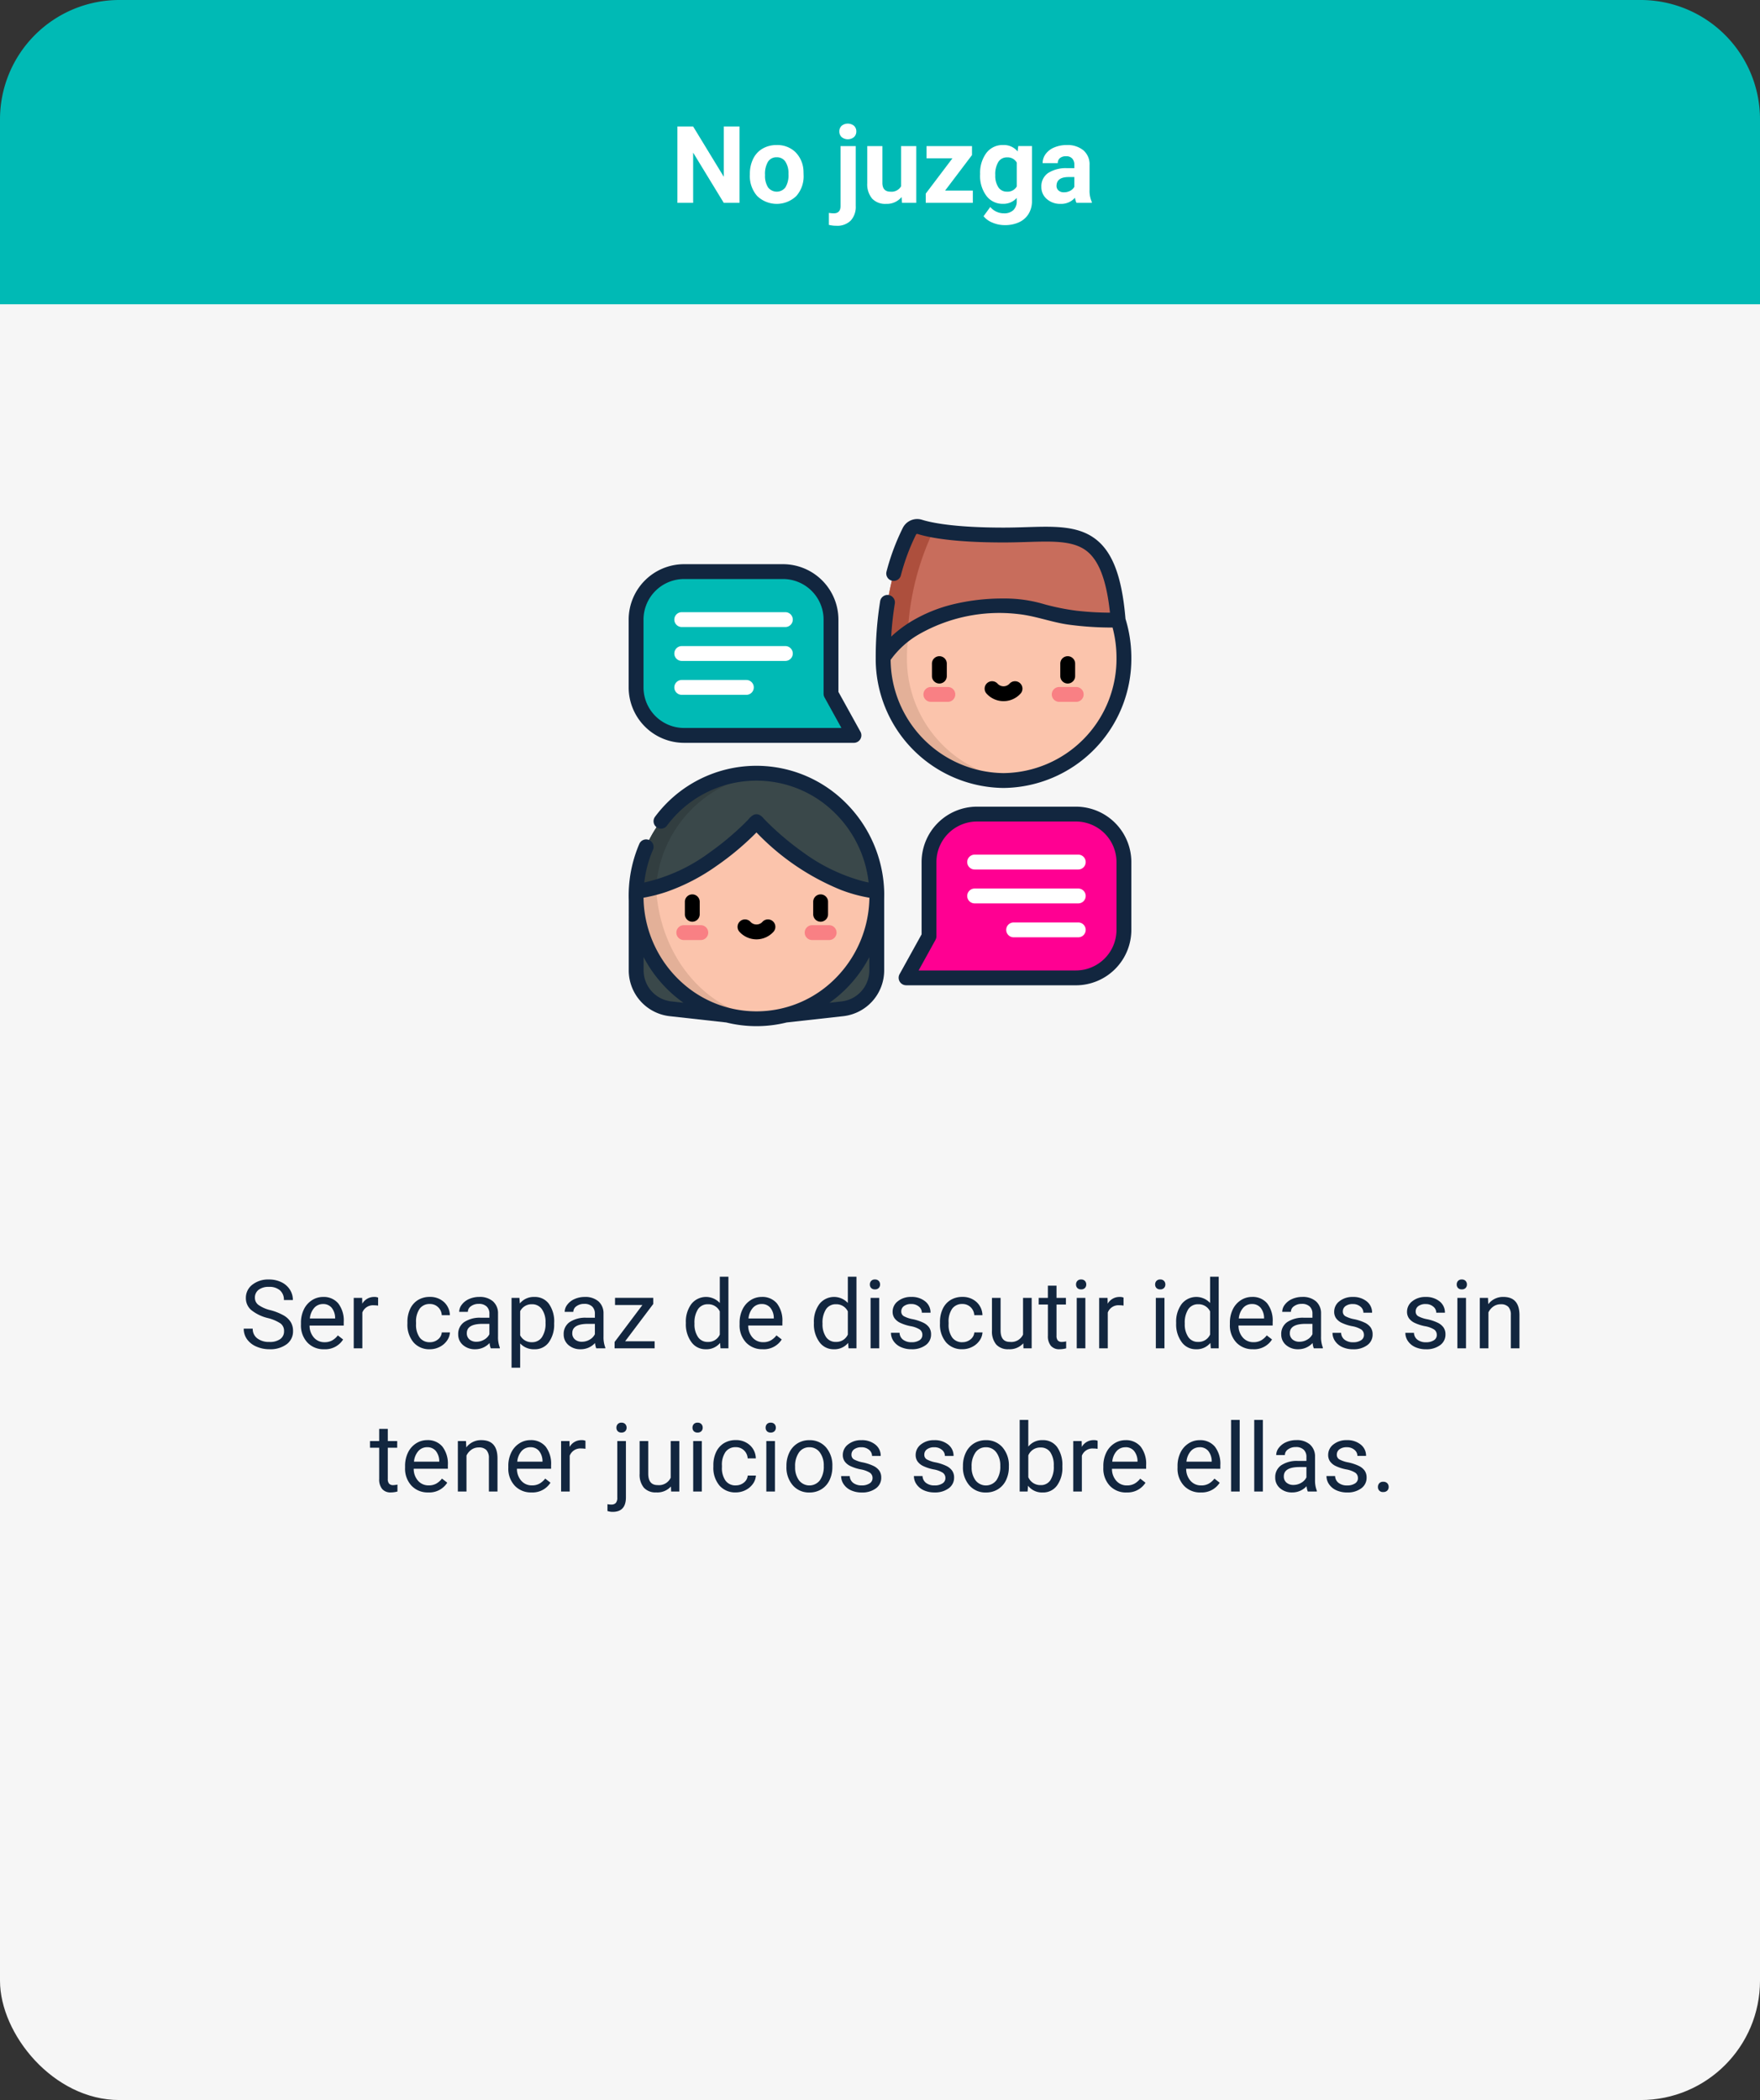 <svg xmlns="http://www.w3.org/2000/svg" xmlns:xlink="http://www.w3.org/1999/xlink" width="295" height="352" viewBox="0 0 295 352">
  <rect x="0" y="0" width="295" height="352" fill="#333333" stroke="none"/>
  <defs>
    <clipPath id="clip-path">
      <rect id="Rectángulo_23157" data-name="Rectángulo 23157" width="85" height="85" transform="translate(915 2768)" fill="#fff" stroke="#707070" stroke-width="1"/>
    </clipPath>
  </defs>
  <g id="Grupo_82177" data-name="Grupo 82177" transform="translate(-653 -2681)">
    <rect id="Rectángulo_23141" data-name="Rectángulo 23141" width="295" height="349" rx="20" transform="translate(653 2684)" fill="#f6f6f6"/>
    <path id="Rectángulo_23146" data-name="Rectángulo 23146" d="M20,0H275a20,20,0,0,1,20,20V51a0,0,0,0,1,0,0H0a0,0,0,0,1,0,0V20A20,20,0,0,1,20,0Z" transform="translate(653 2681)" fill="#00bab5"/>
    <path id="Trazado_183358" data-name="Trazado 183358" d="M81.949,19H79.312l-5.133-8.42V19H71.542V6.2h2.637l5.142,8.438V6.2h2.628Zm1.74-4.843a5.64,5.64,0,0,1,.545-2.522A3.989,3.989,0,0,1,85.8,9.921a4.577,4.577,0,0,1,2.377-.606,4.33,4.33,0,0,1,3.142,1.178,4.727,4.727,0,0,1,1.358,3.2l.018.65a4.97,4.97,0,0,1-1.222,3.511,4.735,4.735,0,0,1-6.561,0,5.058,5.058,0,0,1-1.226-3.586Zm2.54.18a3.555,3.555,0,0,0,.51,2.073,1.831,1.831,0,0,0,2.9.009,3.89,3.89,0,0,0,.519-2.267,3.519,3.519,0,0,0-.519-2.06,1.686,1.686,0,0,0-1.459-.731,1.658,1.658,0,0,0-1.441.726A3.955,3.955,0,0,0,86.229,14.338ZM101.434,9.49V19.519a3.4,3.4,0,0,1-.835,2.448,3.174,3.174,0,0,1-2.408.875,5.165,5.165,0,0,1-1.257-.149V20.679a4.768,4.768,0,0,0,.8.079q1.151,0,1.151-1.222V9.49ZM98.683,7.029a1.251,1.251,0,0,1,.382-.94,1.654,1.654,0,0,1,2.083,0,1.251,1.251,0,0,1,.382.94,1.247,1.247,0,0,1-.391.949,1.629,1.629,0,0,1-2.065,0A1.247,1.247,0,0,1,98.683,7.029Zm10.433,11a3.185,3.185,0,0,1-2.6,1.143,3,3,0,0,1-2.333-.879,3.752,3.752,0,0,1-.822-2.575V9.49h2.54v6.151q0,1.487,1.354,1.487a1.834,1.834,0,0,0,1.775-.9V9.49h2.549V19h-2.391Zm7.295-1.081h4.649V19h-7.893V17.453l4.474-5.915H113.3V9.49h7.62v1.5Zm5.871-2.777a5.573,5.573,0,0,1,1.042-3.524,3.375,3.375,0,0,1,2.808-1.336,2.96,2.96,0,0,1,2.435,1.072l.105-.9h2.3v9.193a4.064,4.064,0,0,1-.567,2.171,3.641,3.641,0,0,1-1.6,1.406,5.608,5.608,0,0,1-2.408.483,5.215,5.215,0,0,1-2.039-.417,3.619,3.619,0,0,1-1.5-1.077l1.125-1.547a2.975,2.975,0,0,0,2.3,1.063,2.178,2.178,0,0,0,1.573-.541,2.027,2.027,0,0,0,.563-1.534v-.51a2.938,2.938,0,0,1-2.312.993,3.366,3.366,0,0,1-2.773-1.34,5.572,5.572,0,0,1-1.059-3.555Zm2.54.189a3.47,3.47,0,0,0,.519,2.029,1.65,1.65,0,0,0,1.424.735,1.764,1.764,0,0,0,1.661-.871V12.251a1.76,1.76,0,0,0-1.644-.871,1.66,1.66,0,0,0-1.437.748A3.911,3.911,0,0,0,124.822,14.364ZM138.436,19a2.821,2.821,0,0,1-.255-.853,3.073,3.073,0,0,1-2.4,1.028,3.376,3.376,0,0,1-2.316-.809,2.6,2.6,0,0,1-.918-2.039,2.687,2.687,0,0,1,1.121-2.32,5.529,5.529,0,0,1,3.239-.817h1.169v-.545a1.567,1.567,0,0,0-.338-1.055,1.331,1.331,0,0,0-1.068-.4,1.513,1.513,0,0,0-1.006.308,1.045,1.045,0,0,0-.365.844h-2.54a2.551,2.551,0,0,1,.51-1.529,3.37,3.37,0,0,1,1.441-1.1,5.253,5.253,0,0,1,2.092-.4,4.15,4.15,0,0,1,2.791.883,3.09,3.09,0,0,1,1.033,2.483V16.8A4.546,4.546,0,0,0,141,18.851V19Zm-2.1-1.767a2.188,2.188,0,0,0,1.037-.25,1.645,1.645,0,0,0,.7-.672V14.676h-.949q-1.907,0-2.03,1.318l-.009.149a1.017,1.017,0,0,0,.334.782A1.3,1.3,0,0,0,136.335,17.233Z" transform="translate(695 2696)" fill="#fff"/>
    <path id="Trazado_183359" data-name="Trazado 183359" d="M19.9,11.93a7.053,7.053,0,0,1-2.809-1.363,2.6,2.6,0,0,1-.879-2,2.751,2.751,0,0,1,1.074-2.223,4.269,4.269,0,0,1,2.793-.879,4.66,4.66,0,0,1,2.09.453,3.436,3.436,0,0,1,1.422,1.25,3.2,3.2,0,0,1,.5,1.742H22.586a2.08,2.08,0,0,0-.656-1.627A2.669,2.669,0,0,0,20.078,6.7a2.732,2.732,0,0,0-1.73.489,1.632,1.632,0,0,0-.621,1.358,1.468,1.468,0,0,0,.59,1.178,5.785,5.785,0,0,0,2.008.88,9.316,9.316,0,0,1,2.219.88A3.367,3.367,0,0,1,23.73,12.6a2.861,2.861,0,0,1,.387,1.508,2.658,2.658,0,0,1-1.078,2.215,4.6,4.6,0,0,1-2.883.832,5.347,5.347,0,0,1-2.187-.449,3.681,3.681,0,0,1-1.566-1.23,3,3,0,0,1-.551-1.773h1.508a1.959,1.959,0,0,0,.762,1.629,3.207,3.207,0,0,0,2.035.6,2.948,2.948,0,0,0,1.82-.484,1.573,1.573,0,0,0,.633-1.32,1.545,1.545,0,0,0-.586-1.293A6.755,6.755,0,0,0,19.9,11.93Zm9.422,5.227a3.693,3.693,0,0,1-2.8-1.129,4.19,4.19,0,0,1-1.078-3.02v-.266a5.073,5.073,0,0,1,.48-2.246A3.748,3.748,0,0,1,27.27,8.949a3.378,3.378,0,0,1,1.871-.559A3.166,3.166,0,0,1,31.7,9.477a4.7,4.7,0,0,1,.914,3.109v.6H26.891a3,3,0,0,0,.73,2.02,2.3,2.3,0,0,0,1.777.77,2.517,2.517,0,0,0,1.3-.312,3.259,3.259,0,0,0,.93-.828l.883.688A3.55,3.55,0,0,1,29.32,17.156Zm-.18-7.578a1.928,1.928,0,0,0-1.469.637A3.1,3.1,0,0,0,26.938,12h4.234v-.109a2.753,2.753,0,0,0-.594-1.707A1.815,1.815,0,0,0,29.141,9.578Zm9.234.266a4.331,4.331,0,0,0-.711-.055A1.9,1.9,0,0,0,35.734,11v6H34.289V8.547H35.7l.023.977a2.251,2.251,0,0,1,2.016-1.133,1.477,1.477,0,0,1,.641.109Zm8.68,6.133a2.082,2.082,0,0,0,1.352-.469,1.649,1.649,0,0,0,.641-1.172h1.367a2.621,2.621,0,0,1-.5,1.383,3.293,3.293,0,0,1-1.23,1.047,3.55,3.55,0,0,1-1.629.391A3.482,3.482,0,0,1,44.309,16a4.59,4.59,0,0,1-1.02-3.152v-.242a5.089,5.089,0,0,1,.453-2.2,3.451,3.451,0,0,1,1.3-1.492,3.7,3.7,0,0,1,2-.531,3.39,3.39,0,0,1,2.363.852,3.043,3.043,0,0,1,1,2.211H49.047a1.992,1.992,0,0,0-.621-1.348,1.932,1.932,0,0,0-1.379-.527,2.023,2.023,0,0,0-1.707.793,3.724,3.724,0,0,0-.605,2.293v.273a3.65,3.65,0,0,0,.6,2.25A2.033,2.033,0,0,0,47.055,15.977ZM57.258,17a3.036,3.036,0,0,1-.2-.891,3.225,3.225,0,0,1-2.406,1.047,2.984,2.984,0,0,1-2.051-.707,2.287,2.287,0,0,1-.8-1.793,2.39,2.39,0,0,1,1-2.051,4.733,4.733,0,0,1,2.824-.73h1.406v-.664A1.623,1.623,0,0,0,56.578,10a1.821,1.821,0,0,0-1.336-.449,2.107,2.107,0,0,0-1.3.391,1.151,1.151,0,0,0-.523.945H51.969a2,2,0,0,1,.449-1.223,3.066,3.066,0,0,1,1.219-.934,4.1,4.1,0,0,1,1.691-.344,3.342,3.342,0,0,1,2.289.73,2.635,2.635,0,0,1,.859,2.012v3.891a4.757,4.757,0,0,0,.3,1.852V17Zm-2.4-1.1a2.54,2.54,0,0,0,1.289-.352,2.127,2.127,0,0,0,.883-.914V12.9H55.9q-2.656,0-2.656,1.555a1.316,1.316,0,0,0,.453,1.063A1.742,1.742,0,0,0,54.859,15.9Zm13.023-3.031A5.062,5.062,0,0,1,67,15.977a2.829,2.829,0,0,1-2.391,1.18,3.1,3.1,0,0,1-2.422-.977v4.07H60.742V8.547h1.32l.07.938a2.977,2.977,0,0,1,2.453-1.094A2.882,2.882,0,0,1,67,9.539a5.117,5.117,0,0,1,.887,3.2ZM66.438,12.7a3.735,3.735,0,0,0-.609-2.258,1.963,1.963,0,0,0-1.672-.828,2.125,2.125,0,0,0-1.969,1.164V14.82a2.129,2.129,0,0,0,1.984,1.156,1.954,1.954,0,0,0,1.652-.824A4.077,4.077,0,0,0,66.438,12.7Zm8.5,4.3a3.036,3.036,0,0,1-.2-.891,3.225,3.225,0,0,1-2.406,1.047,2.984,2.984,0,0,1-2.051-.707,2.288,2.288,0,0,1-.8-1.793,2.39,2.39,0,0,1,1-2.051,4.733,4.733,0,0,1,2.824-.73h1.406v-.664A1.623,1.623,0,0,0,74.258,10a1.821,1.821,0,0,0-1.336-.449,2.108,2.108,0,0,0-1.3.391,1.151,1.151,0,0,0-.523.945H69.648A2,2,0,0,1,70.1,9.668a3.066,3.066,0,0,1,1.219-.934,4.1,4.1,0,0,1,1.691-.344,3.342,3.342,0,0,1,2.289.73,2.635,2.635,0,0,1,.859,2.012v3.891a4.757,4.757,0,0,0,.3,1.852V17Zm-2.4-1.1a2.54,2.54,0,0,0,1.289-.352,2.127,2.127,0,0,0,.883-.914V12.9H73.578q-2.656,0-2.656,1.555a1.316,1.316,0,0,0,.453,1.063A1.742,1.742,0,0,0,72.539,15.9Zm7.242-.078h4.945V17H78.016V15.938l4.664-6.2H78.086v-1.2h6.406V9.57ZM89.961,12.7a4.952,4.952,0,0,1,.922-3.129,3.137,3.137,0,0,1,4.766-.168V5h1.445V17H95.766l-.07-.906a2.943,2.943,0,0,1-2.414,1.063,2.887,2.887,0,0,1-2.395-1.2,5.008,5.008,0,0,1-.926-3.141Zm1.445.164A3.749,3.749,0,0,0,92,15.117a1.92,1.92,0,0,0,1.641.813A2.108,2.108,0,0,0,95.648,14.7V10.813a2.125,2.125,0,0,0-1.992-1.2,1.929,1.929,0,0,0-1.656.82A4.128,4.128,0,0,0,91.406,12.867Zm11.438,4.289a3.693,3.693,0,0,1-2.8-1.129,4.19,4.19,0,0,1-1.078-3.02v-.266a5.073,5.073,0,0,1,.48-2.246,3.748,3.748,0,0,1,1.344-1.547,3.378,3.378,0,0,1,1.871-.559,3.166,3.166,0,0,1,2.563,1.086,4.7,4.7,0,0,1,.914,3.109v.6h-5.727a3,3,0,0,0,.73,2.02,2.3,2.3,0,0,0,1.777.77,2.517,2.517,0,0,0,1.3-.312,3.259,3.259,0,0,0,.93-.828l.883.688A3.55,3.55,0,0,1,102.844,17.156Zm-.18-7.578a1.928,1.928,0,0,0-1.469.637A3.1,3.1,0,0,0,100.461,12H104.7v-.109a2.753,2.753,0,0,0-.594-1.707A1.815,1.815,0,0,0,102.664,9.578Zm8.758,3.125a4.952,4.952,0,0,1,.922-3.129,3.137,3.137,0,0,1,4.766-.168V5h1.445V17h-1.328l-.07-.906a2.943,2.943,0,0,1-2.414,1.063,2.887,2.887,0,0,1-2.395-1.2,5.008,5.008,0,0,1-.926-3.141Zm1.445.164a3.749,3.749,0,0,0,.594,2.25,1.92,1.92,0,0,0,1.641.813,2.108,2.108,0,0,0,2.008-1.234V10.813a2.125,2.125,0,0,0-1.992-1.2,1.929,1.929,0,0,0-1.656.82A4.128,4.128,0,0,0,112.867,12.867Zm9.5,4.133h-1.445V8.547h1.445ZM120.8,6.3a.863.863,0,0,1,.215-.594.807.807,0,0,1,.637-.242.819.819,0,0,1,.641.242.854.854,0,0,1,.219.594.826.826,0,0,1-.219.586.834.834,0,0,1-.641.234.821.821,0,0,1-.637-.234A.834.834,0,0,1,120.8,6.3Zm8.8,8.453a1.064,1.064,0,0,0-.441-.91,4.249,4.249,0,0,0-1.539-.559,7.277,7.277,0,0,1-1.742-.562,2.479,2.479,0,0,1-.953-.781,1.869,1.869,0,0,1-.309-1.078,2.193,2.193,0,0,1,.879-1.758,3.432,3.432,0,0,1,2.246-.719,3.532,3.532,0,0,1,2.332.742,2.357,2.357,0,0,1,.895,1.9h-1.453a1.3,1.3,0,0,0-.5-1.023,1.888,1.888,0,0,0-1.27-.43,1.976,1.976,0,0,0-1.234.344,1.082,1.082,0,0,0-.445.9.877.877,0,0,0,.414.789,5.1,5.1,0,0,0,1.5.508,7.8,7.8,0,0,1,1.754.578,2.558,2.558,0,0,1,1,.809,1.988,1.988,0,0,1,.324,1.152,2.163,2.163,0,0,1-.906,1.816,3.8,3.8,0,0,1-2.352.684,4.257,4.257,0,0,1-1.8-.359,2.922,2.922,0,0,1-1.223-1,2.42,2.42,0,0,1-.441-1.395h1.445a1.5,1.5,0,0,0,.582,1.152,2.258,2.258,0,0,0,1.434.426,2.331,2.331,0,0,0,1.316-.332A1.02,1.02,0,0,0,129.6,14.758Zm6.719,1.219a2.082,2.082,0,0,0,1.352-.469,1.649,1.649,0,0,0,.641-1.172h1.367a2.621,2.621,0,0,1-.5,1.383,3.293,3.293,0,0,1-1.23,1.047,3.55,3.55,0,0,1-1.629.391A3.482,3.482,0,0,1,133.574,16a4.59,4.59,0,0,1-1.02-3.152v-.242a5.089,5.089,0,0,1,.453-2.2,3.451,3.451,0,0,1,1.3-1.492,3.7,3.7,0,0,1,2-.531,3.39,3.39,0,0,1,2.363.852,3.043,3.043,0,0,1,1,2.211h-1.367a1.992,1.992,0,0,0-.621-1.348,1.932,1.932,0,0,0-1.379-.527,2.023,2.023,0,0,0-1.707.793A3.724,3.724,0,0,0,134,12.664v.273a3.65,3.65,0,0,0,.6,2.25A2.033,2.033,0,0,0,136.32,15.977Zm10.2.188a3.07,3.07,0,0,1-2.477.992,2.628,2.628,0,0,1-2.059-.785,3.4,3.4,0,0,1-.715-2.324v-5.5h1.445v5.461q0,1.922,1.563,1.922a2.163,2.163,0,0,0,2.2-1.234V8.547h1.445V17h-1.375ZM152.086,6.5V8.547h1.578V9.664h-1.578v5.249a1.173,1.173,0,0,0,.211.763.888.888,0,0,0,.719.254,3.5,3.5,0,0,0,.688-.094V17a4.215,4.215,0,0,1-1.109.155,1.8,1.8,0,0,1-1.461-.586,2.517,2.517,0,0,1-.492-1.664V9.664H149.1V8.547h1.539V6.5ZM156.922,17h-1.445V8.547h1.445ZM155.359,6.3a.863.863,0,0,1,.215-.594.807.807,0,0,1,.637-.242.819.819,0,0,1,.641.242.854.854,0,0,1,.219.594.826.826,0,0,1-.219.586.834.834,0,0,1-.641.234.821.821,0,0,1-.637-.234A.834.834,0,0,1,155.359,6.3Zm7.961,3.539a4.331,4.331,0,0,0-.711-.055A1.9,1.9,0,0,0,160.68,11v6h-1.445V8.547h1.406l.023.977a2.251,2.251,0,0,1,2.016-1.133,1.477,1.477,0,0,1,.641.109ZM170.18,17h-1.445V8.547h1.445ZM168.617,6.3a.863.863,0,0,1,.215-.594.807.807,0,0,1,.637-.242.819.819,0,0,1,.641.242.854.854,0,0,1,.219.594.826.826,0,0,1-.219.586.834.834,0,0,1-.641.234.821.821,0,0,1-.637-.234A.834.834,0,0,1,168.617,6.3Zm3.523,6.4a4.952,4.952,0,0,1,.922-3.129,3.137,3.137,0,0,1,4.766-.168V5h1.445V17h-1.328l-.07-.906a2.943,2.943,0,0,1-2.414,1.063,2.887,2.887,0,0,1-2.395-1.2,5.008,5.008,0,0,1-.926-3.141Zm1.445.164a3.749,3.749,0,0,0,.594,2.25,1.919,1.919,0,0,0,1.641.813,2.108,2.108,0,0,0,2.008-1.234V10.813a2.125,2.125,0,0,0-1.992-1.2,1.929,1.929,0,0,0-1.656.82A4.128,4.128,0,0,0,173.586,12.867Zm11.438,4.289a3.693,3.693,0,0,1-2.8-1.129,4.19,4.19,0,0,1-1.078-3.02v-.266a5.073,5.073,0,0,1,.48-2.246,3.748,3.748,0,0,1,1.344-1.547,3.378,3.378,0,0,1,1.871-.559,3.166,3.166,0,0,1,2.563,1.086,4.7,4.7,0,0,1,.914,3.109v.6h-5.727a3,3,0,0,0,.73,2.02,2.3,2.3,0,0,0,1.777.77,2.517,2.517,0,0,0,1.3-.312,3.258,3.258,0,0,0,.93-.828l.883.688A3.55,3.55,0,0,1,185.023,17.156Zm-.18-7.578a1.928,1.928,0,0,0-1.469.637A3.1,3.1,0,0,0,182.641,12h4.234v-.109a2.753,2.753,0,0,0-.594-1.707A1.815,1.815,0,0,0,184.844,9.578ZM195.211,17a3.036,3.036,0,0,1-.2-.891,3.225,3.225,0,0,1-2.406,1.047,2.984,2.984,0,0,1-2.051-.707,2.287,2.287,0,0,1-.8-1.793,2.39,2.39,0,0,1,1-2.051,4.733,4.733,0,0,1,2.824-.73h1.406v-.664A1.623,1.623,0,0,0,194.531,10a1.821,1.821,0,0,0-1.336-.449,2.107,2.107,0,0,0-1.3.391,1.151,1.151,0,0,0-.523.945h-1.453a2,2,0,0,1,.449-1.223,3.066,3.066,0,0,1,1.219-.934,4.1,4.1,0,0,1,1.691-.344,3.342,3.342,0,0,1,2.289.73,2.635,2.635,0,0,1,.859,2.012v3.891a4.757,4.757,0,0,0,.3,1.852V17Zm-2.4-1.1a2.54,2.54,0,0,0,1.289-.352,2.127,2.127,0,0,0,.883-.914V12.9h-1.133q-2.656,0-2.656,1.555a1.316,1.316,0,0,0,.453,1.063A1.742,1.742,0,0,0,192.813,15.9Zm10.8-1.141a1.064,1.064,0,0,0-.441-.91,4.249,4.249,0,0,0-1.539-.559,7.277,7.277,0,0,1-1.742-.562,2.479,2.479,0,0,1-.953-.781,1.869,1.869,0,0,1-.309-1.078,2.193,2.193,0,0,1,.879-1.758,3.432,3.432,0,0,1,2.246-.719,3.532,3.532,0,0,1,2.332.742,2.357,2.357,0,0,1,.895,1.9h-1.453a1.3,1.3,0,0,0-.5-1.023,1.888,1.888,0,0,0-1.27-.43,1.976,1.976,0,0,0-1.234.344,1.082,1.082,0,0,0-.445.9.877.877,0,0,0,.414.789,5.1,5.1,0,0,0,1.5.508,7.8,7.8,0,0,1,1.754.578,2.558,2.558,0,0,1,1,.809,1.988,1.988,0,0,1,.324,1.152,2.163,2.163,0,0,1-.906,1.816,3.8,3.8,0,0,1-2.352.684,4.257,4.257,0,0,1-1.8-.359,2.922,2.922,0,0,1-1.223-1,2.42,2.42,0,0,1-.441-1.395h1.445a1.5,1.5,0,0,0,.582,1.152,2.258,2.258,0,0,0,1.434.426,2.331,2.331,0,0,0,1.316-.332A1.02,1.02,0,0,0,203.617,14.758Zm12.211,0a1.064,1.064,0,0,0-.441-.91,4.249,4.249,0,0,0-1.539-.559,7.277,7.277,0,0,1-1.742-.562,2.479,2.479,0,0,1-.953-.781,1.869,1.869,0,0,1-.309-1.078,2.193,2.193,0,0,1,.879-1.758,3.432,3.432,0,0,1,2.246-.719,3.532,3.532,0,0,1,2.332.742,2.357,2.357,0,0,1,.895,1.9h-1.453a1.3,1.3,0,0,0-.5-1.023,1.888,1.888,0,0,0-1.27-.43,1.976,1.976,0,0,0-1.234.344,1.082,1.082,0,0,0-.445.9.877.877,0,0,0,.414.789,5.1,5.1,0,0,0,1.5.508,7.8,7.8,0,0,1,1.754.578,2.558,2.558,0,0,1,1,.809,1.988,1.988,0,0,1,.324,1.152,2.163,2.163,0,0,1-.906,1.816,3.8,3.8,0,0,1-2.352.684,4.257,4.257,0,0,1-1.8-.359,2.922,2.922,0,0,1-1.223-1,2.42,2.42,0,0,1-.441-1.395H212a1.5,1.5,0,0,0,.582,1.152,2.258,2.258,0,0,0,1.434.426,2.331,2.331,0,0,0,1.316-.332A1.02,1.02,0,0,0,215.828,14.758Zm4.9,2.242h-1.445V8.547h1.445ZM219.164,6.3a.863.863,0,0,1,.215-.594.807.807,0,0,1,.637-.242.819.819,0,0,1,.641.242.854.854,0,0,1,.219.594.826.826,0,0,1-.219.586.834.834,0,0,1-.641.234.821.821,0,0,1-.637-.234A.834.834,0,0,1,219.164,6.3Zm5.242,2.242.047,1.063a3.08,3.08,0,0,1,2.531-1.219q2.68,0,2.7,3.023V17h-1.445V11.406a1.946,1.946,0,0,0-.418-1.352,1.675,1.675,0,0,0-1.277-.437,2.086,2.086,0,0,0-1.234.375,2.546,2.546,0,0,0-.828.984V17h-1.445V8.547ZM40,30.5v2.047h1.578v1.117H40v5.249a1.173,1.173,0,0,0,.211.763.888.888,0,0,0,.719.254,3.5,3.5,0,0,0,.688-.094V41a4.215,4.215,0,0,1-1.109.155,1.8,1.8,0,0,1-1.461-.586,2.517,2.517,0,0,1-.492-1.664V33.664H37.016V32.547h1.539V30.5Zm6.773,10.656a3.693,3.693,0,0,1-2.8-1.129,4.19,4.19,0,0,1-1.078-3.02v-.266a5.073,5.073,0,0,1,.48-2.246,3.748,3.748,0,0,1,1.344-1.547,3.378,3.378,0,0,1,1.871-.559,3.166,3.166,0,0,1,2.563,1.086,4.7,4.7,0,0,1,.914,3.109v.6H44.344a3,3,0,0,0,.73,2.02,2.3,2.3,0,0,0,1.777.77,2.517,2.517,0,0,0,1.3-.312,3.258,3.258,0,0,0,.93-.828l.883.688A3.55,3.55,0,0,1,46.773,41.156Zm-.18-7.578a1.928,1.928,0,0,0-1.469.637A3.1,3.1,0,0,0,44.391,36h4.234v-.109a2.753,2.753,0,0,0-.594-1.707A1.815,1.815,0,0,0,46.594,33.578Zm6.516-1.031.047,1.063a3.08,3.08,0,0,1,2.531-1.219q2.68,0,2.7,3.023V41H56.945V35.406a1.946,1.946,0,0,0-.418-1.352,1.675,1.675,0,0,0-1.277-.437,2.086,2.086,0,0,0-1.234.375,2.546,2.546,0,0,0-.828.984V41H51.742V32.547Zm10.969,8.609a3.693,3.693,0,0,1-2.8-1.129,4.19,4.19,0,0,1-1.078-3.02v-.266a5.073,5.073,0,0,1,.48-2.246,3.748,3.748,0,0,1,1.344-1.547,3.378,3.378,0,0,1,1.871-.559,3.166,3.166,0,0,1,2.563,1.086,4.7,4.7,0,0,1,.914,3.109v.6H61.648a3,3,0,0,0,.73,2.02,2.3,2.3,0,0,0,1.777.77,2.517,2.517,0,0,0,1.3-.312,3.259,3.259,0,0,0,.93-.828l.883.688A3.55,3.55,0,0,1,64.078,41.156Zm-.18-7.578a1.928,1.928,0,0,0-1.469.637A3.1,3.1,0,0,0,61.7,36H65.93v-.109a2.753,2.753,0,0,0-.594-1.707A1.815,1.815,0,0,0,63.9,33.578Zm9.234.266a4.331,4.331,0,0,0-.711-.055A1.9,1.9,0,0,0,70.492,35v6H69.047V32.547h1.406l.023.977a2.251,2.251,0,0,1,2.016-1.133,1.477,1.477,0,0,1,.641.109Zm6.781-1.3v9.43q0,2.438-2.211,2.438a2.7,2.7,0,0,1-.883-.14V43.125a2.794,2.794,0,0,0,.656.063.982.982,0,0,0,.738-.262,1.3,1.3,0,0,0,.254-.911V32.547ZM78.32,30.3a.867.867,0,0,1,.215-.59.79.79,0,0,1,.629-.246.819.819,0,0,1,.641.242.854.854,0,0,1,.219.594.826.826,0,0,1-.219.586.834.834,0,0,1-.641.234.808.808,0,0,1-.633-.234A.843.843,0,0,1,78.32,30.3Zm9.141,9.859a3.07,3.07,0,0,1-2.477.992,2.628,2.628,0,0,1-2.059-.785,3.4,3.4,0,0,1-.715-2.324v-5.5h1.445v5.461q0,1.922,1.563,1.922a2.163,2.163,0,0,0,2.2-1.234V32.547h1.445V41H87.492ZM92.633,41H91.188V32.547h1.445ZM91.07,30.3a.863.863,0,0,1,.215-.594.807.807,0,0,1,.637-.242.819.819,0,0,1,.641.242.854.854,0,0,1,.219.594.826.826,0,0,1-.219.586.834.834,0,0,1-.641.234.821.821,0,0,1-.637-.234A.834.834,0,0,1,91.07,30.3Zm7.266,9.672a2.082,2.082,0,0,0,1.352-.469,1.649,1.649,0,0,0,.641-1.172H101.7a2.621,2.621,0,0,1-.5,1.383,3.293,3.293,0,0,1-1.23,1.047,3.55,3.55,0,0,1-1.629.391A3.482,3.482,0,0,1,95.59,40a4.59,4.59,0,0,1-1.02-3.152v-.242a5.089,5.089,0,0,1,.453-2.2,3.451,3.451,0,0,1,1.3-1.492,3.7,3.7,0,0,1,2-.531,3.39,3.39,0,0,1,2.363.852,3.043,3.043,0,0,1,1,2.211h-1.367a1.992,1.992,0,0,0-.621-1.348,1.932,1.932,0,0,0-1.379-.527,2.023,2.023,0,0,0-1.707.793,3.724,3.724,0,0,0-.605,2.293v.273a3.65,3.65,0,0,0,.6,2.25A2.033,2.033,0,0,0,98.336,39.977ZM104.891,41h-1.445V32.547h1.445Zm-1.562-10.7a.863.863,0,0,1,.215-.594.807.807,0,0,1,.637-.242.819.819,0,0,1,.641.242.854.854,0,0,1,.219.594.826.826,0,0,1-.219.586.834.834,0,0,1-.641.234.821.821,0,0,1-.637-.234A.834.834,0,0,1,103.328,30.3ZM106.82,36.7a4.993,4.993,0,0,1,.488-2.234,3.643,3.643,0,0,1,1.359-1.531,3.7,3.7,0,0,1,1.988-.539,3.565,3.565,0,0,1,2.793,1.2,4.6,4.6,0,0,1,1.066,3.18v.1a5.036,5.036,0,0,1-.473,2.215,3.589,3.589,0,0,1-1.352,1.527,3.743,3.743,0,0,1-2.02.547,3.556,3.556,0,0,1-2.785-1.2A4.575,4.575,0,0,1,106.82,36.8Zm1.453.172a3.616,3.616,0,0,0,.652,2.258,2.211,2.211,0,0,0,3.5-.012,3.955,3.955,0,0,0,.648-2.418,3.61,3.61,0,0,0-.66-2.254,2.1,2.1,0,0,0-1.754-.863,2.075,2.075,0,0,0-1.727.852A3.925,3.925,0,0,0,108.273,36.867Zm12.977,1.891a1.064,1.064,0,0,0-.441-.91,4.249,4.249,0,0,0-1.539-.559,7.277,7.277,0,0,1-1.742-.562,2.479,2.479,0,0,1-.953-.781,1.869,1.869,0,0,1-.309-1.078,2.193,2.193,0,0,1,.879-1.758,3.432,3.432,0,0,1,2.246-.719,3.532,3.532,0,0,1,2.332.742,2.357,2.357,0,0,1,.895,1.9h-1.453a1.3,1.3,0,0,0-.5-1.023,1.888,1.888,0,0,0-1.27-.43,1.976,1.976,0,0,0-1.234.344,1.082,1.082,0,0,0-.445.9.877.877,0,0,0,.414.789,5.1,5.1,0,0,0,1.5.508,7.8,7.8,0,0,1,1.754.578,2.558,2.558,0,0,1,1,.809,1.988,1.988,0,0,1,.324,1.152,2.163,2.163,0,0,1-.906,1.816,3.8,3.8,0,0,1-2.352.684,4.257,4.257,0,0,1-1.8-.359,2.922,2.922,0,0,1-1.223-1,2.42,2.42,0,0,1-.441-1.395h1.445A1.5,1.5,0,0,0,118,39.551a2.258,2.258,0,0,0,1.434.426,2.331,2.331,0,0,0,1.316-.332A1.02,1.02,0,0,0,121.25,38.758Zm12.211,0a1.064,1.064,0,0,0-.441-.91,4.249,4.249,0,0,0-1.539-.559,7.277,7.277,0,0,1-1.742-.562,2.479,2.479,0,0,1-.953-.781,1.869,1.869,0,0,1-.309-1.078,2.193,2.193,0,0,1,.879-1.758,3.432,3.432,0,0,1,2.246-.719,3.532,3.532,0,0,1,2.332.742,2.357,2.357,0,0,1,.895,1.9h-1.453a1.3,1.3,0,0,0-.5-1.023,1.888,1.888,0,0,0-1.27-.43,1.976,1.976,0,0,0-1.234.344,1.082,1.082,0,0,0-.445.9.877.877,0,0,0,.414.789,5.1,5.1,0,0,0,1.5.508,7.8,7.8,0,0,1,1.754.578,2.558,2.558,0,0,1,1,.809,1.988,1.988,0,0,1,.324,1.152A2.163,2.163,0,0,1,134,40.473a3.8,3.8,0,0,1-2.352.684,4.257,4.257,0,0,1-1.8-.359,2.922,2.922,0,0,1-1.223-1,2.42,2.42,0,0,1-.441-1.395h1.445a1.5,1.5,0,0,0,.582,1.152,2.258,2.258,0,0,0,1.434.426,2.331,2.331,0,0,0,1.316-.332A1.02,1.02,0,0,0,133.461,38.758Zm2.945-2.062a4.993,4.993,0,0,1,.488-2.234,3.642,3.642,0,0,1,1.359-1.531,3.7,3.7,0,0,1,1.988-.539,3.565,3.565,0,0,1,2.793,1.2,4.6,4.6,0,0,1,1.066,3.18v.1a5.036,5.036,0,0,1-.473,2.215,3.589,3.589,0,0,1-1.352,1.527,3.743,3.743,0,0,1-2.02.547,3.556,3.556,0,0,1-2.785-1.2,4.575,4.575,0,0,1-1.066-3.164Zm1.453.172a3.616,3.616,0,0,0,.652,2.258,2.211,2.211,0,0,0,3.5-.012,3.954,3.954,0,0,0,.648-2.418,3.61,3.61,0,0,0-.66-2.254,2.1,2.1,0,0,0-1.754-.863,2.075,2.075,0,0,0-1.727.852A3.925,3.925,0,0,0,137.859,36.867Zm15.211,0a5.026,5.026,0,0,1-.891,3.113,2.846,2.846,0,0,1-2.391,1.176,2.947,2.947,0,0,1-2.477-1.133l-.07.977h-1.328V29h1.445v4.477a2.93,2.93,0,0,1,2.414-1.086,2.863,2.863,0,0,1,2.418,1.164,5.177,5.177,0,0,1,.879,3.188Zm-1.445-.164a3.906,3.906,0,0,0-.57-2.281,1.888,1.888,0,0,0-1.641-.8,2.122,2.122,0,0,0-2.055,1.328V38.6a2.181,2.181,0,0,0,2.07,1.328,1.878,1.878,0,0,0,1.617-.8A4.153,4.153,0,0,0,151.625,36.7Zm7.352-2.859a4.331,4.331,0,0,0-.711-.055A1.9,1.9,0,0,0,156.336,35v6h-1.445V32.547H156.3l.023.977a2.251,2.251,0,0,1,2.016-1.133,1.477,1.477,0,0,1,.641.109Zm4.836,7.313a3.693,3.693,0,0,1-2.8-1.129,4.19,4.19,0,0,1-1.078-3.02v-.266a5.073,5.073,0,0,1,.48-2.246,3.748,3.748,0,0,1,1.344-1.547,3.378,3.378,0,0,1,1.871-.559,3.166,3.166,0,0,1,2.563,1.086,4.7,4.7,0,0,1,.914,3.109v.6h-5.727a3,3,0,0,0,.73,2.02,2.3,2.3,0,0,0,1.777.77,2.517,2.517,0,0,0,1.3-.312,3.258,3.258,0,0,0,.93-.828l.883.688A3.55,3.55,0,0,1,163.813,41.156Zm-.18-7.578a1.928,1.928,0,0,0-1.469.637A3.1,3.1,0,0,0,161.43,36h4.234v-.109a2.753,2.753,0,0,0-.594-1.707A1.815,1.815,0,0,0,163.633,33.578Zm12.617,7.578a3.693,3.693,0,0,1-2.8-1.129,4.19,4.19,0,0,1-1.078-3.02v-.266a5.073,5.073,0,0,1,.48-2.246,3.748,3.748,0,0,1,1.344-1.547,3.378,3.378,0,0,1,1.871-.559,3.166,3.166,0,0,1,2.563,1.086,4.7,4.7,0,0,1,.914,3.109v.6H173.82a3,3,0,0,0,.73,2.02,2.3,2.3,0,0,0,1.777.77,2.517,2.517,0,0,0,1.3-.312,3.258,3.258,0,0,0,.93-.828l.883.688A3.55,3.55,0,0,1,176.25,41.156Zm-.18-7.578a1.928,1.928,0,0,0-1.469.637A3.1,3.1,0,0,0,173.867,36H178.1v-.109a2.753,2.753,0,0,0-.594-1.707A1.815,1.815,0,0,0,176.07,33.578ZM182.789,41h-1.445V29h1.445Zm3.883,0h-1.445V29h1.445Zm7.531,0a3.036,3.036,0,0,1-.2-.891,3.225,3.225,0,0,1-2.406,1.047,2.984,2.984,0,0,1-2.051-.707,2.287,2.287,0,0,1-.8-1.793,2.39,2.39,0,0,1,1-2.051,4.733,4.733,0,0,1,2.824-.73h1.406v-.664A1.623,1.623,0,0,0,193.523,34a1.821,1.821,0,0,0-1.336-.449,2.107,2.107,0,0,0-1.3.391,1.151,1.151,0,0,0-.523.945h-1.453a2,2,0,0,1,.449-1.223,3.066,3.066,0,0,1,1.219-.934,4.1,4.1,0,0,1,1.691-.344,3.342,3.342,0,0,1,2.289.73,2.635,2.635,0,0,1,.859,2.012v3.891a4.757,4.757,0,0,0,.3,1.852V41Zm-2.4-1.1a2.54,2.54,0,0,0,1.289-.352,2.127,2.127,0,0,0,.883-.914V36.9h-1.133q-2.656,0-2.656,1.555a1.316,1.316,0,0,0,.453,1.063A1.742,1.742,0,0,0,191.8,39.9Zm10.8-1.141a1.064,1.064,0,0,0-.441-.91,4.249,4.249,0,0,0-1.539-.559,7.277,7.277,0,0,1-1.742-.562,2.479,2.479,0,0,1-.953-.781,1.869,1.869,0,0,1-.309-1.078,2.193,2.193,0,0,1,.879-1.758,3.432,3.432,0,0,1,2.246-.719,3.532,3.532,0,0,1,2.332.742,2.357,2.357,0,0,1,.895,1.9h-1.453a1.3,1.3,0,0,0-.5-1.023,1.888,1.888,0,0,0-1.27-.43,1.976,1.976,0,0,0-1.234.344,1.082,1.082,0,0,0-.445.9.877.877,0,0,0,.414.789,5.1,5.1,0,0,0,1.5.508,7.8,7.8,0,0,1,1.754.578,2.558,2.558,0,0,1,1,.809,1.988,1.988,0,0,1,.324,1.152,2.163,2.163,0,0,1-.906,1.816,3.8,3.8,0,0,1-2.352.684A4.257,4.257,0,0,1,199,40.8a2.922,2.922,0,0,1-1.223-1,2.42,2.42,0,0,1-.441-1.395h1.445a1.5,1.5,0,0,0,.582,1.152,2.258,2.258,0,0,0,1.434.426,2.331,2.331,0,0,0,1.316-.332A1.02,1.02,0,0,0,202.609,38.758Zm3.359,1.484a.905.905,0,0,1,.223-.625.848.848,0,0,1,.668-.25.874.874,0,0,1,.676.25.887.887,0,0,1,.23.625.839.839,0,0,1-.23.6.89.89,0,0,1-.676.242.8.8,0,0,1-.891-.844Z" transform="translate(678 2890)" fill="#12263f"/>
    <g id="Enmascarar_grupo_101" data-name="Enmascarar grupo 101" transform="translate(-157)" clip-path="url(#clip-path)">
      <g id="chat" transform="translate(915.372 2768)">
        <path id="Trazado_181432" data-name="Trazado 181432" d="M62.837,6C51.692,6,42.66,11.89,42.66,23.255a20.18,20.18,0,1,0,40.353,0C83.012,11.89,73.979,6,62.837,6Zm0,0" fill="#fbc4ac"/>
        <path id="Trazado_181433" data-name="Trazado 181433" d="M46.644,23.254A20.429,20.429,0,0,1,64.828,2.779q-.982-.1-1.992-.1A20.378,20.378,0,0,0,42.66,23.255,20.378,20.378,0,0,0,62.837,43.83q1.008,0,1.992-.1A20.428,20.428,0,0,1,46.644,23.255Zm0,0" fill="#e3b098"/>
        <path id="Trazado_181434" data-name="Trazado 181434" d="M75.015,30.642H72.167a1.245,1.245,0,0,1,0-2.49h2.848a1.245,1.245,0,1,1,0,2.49Zm0,0" fill="#f98084"/>
        <path id="Trazado_181435" data-name="Trazado 181435" d="M53.5,30.642H50.656a1.245,1.245,0,0,1,0-2.49H53.5a1.245,1.245,0,1,1,0,2.49Zm0,0" fill="#f98084"/>
        <path id="Trazado_181436" data-name="Trazado 181436" d="M82.047,16.95C80.661.082,73.859,2.679,62.837,2.679,54.5,2.679,50.5,1.845,48.8,1.313a1.461,1.461,0,0,0-1.74.73c-1.361,2.671-4.4,9.9-4.4,21.211,0,0,4.825-8.69,20.177-8.69,7.141,0,6.544,2.385,19.21,2.385Zm0,0" fill="#c86d5c"/>
        <path id="Trazado_181437" data-name="Trazado 181437" d="M51.041,2.043a1.476,1.476,0,0,1,.107-.174A20.148,20.148,0,0,1,48.8,1.313a1.461,1.461,0,0,0-1.74.73c-1.361,2.671-4.4,9.9-4.4,21.211a14.621,14.621,0,0,1,4.129-4.2,44.754,44.754,0,0,1,4.253-17.01Zm0,0" fill="#ad4f3d"/>
        <path id="Trazado_181438" data-name="Trazado 181438" d="M1.26,62.382V75.646a6.485,6.485,0,0,0,5.769,6.446l9.534,1.061Zm0,0" fill="#3a484a"/>
        <path id="Trazado_181439" data-name="Trazado 181439" d="M41.583,62.382V75.646a6.486,6.486,0,0,1-5.769,6.446L26.28,83.153Zm0,0" fill="#3a484a"/>
        <path id="Trazado_181440" data-name="Trazado 181440" d="M41.583,62.382l0,0L20.973,46.8,1.262,62.384l0,0c-.01.265-.015.53-.015.8A20.378,20.378,0,0,0,21.421,83.755,20.378,20.378,0,0,0,41.6,63.179c0-.267,0-.531-.014-.8Zm0,0" fill="#fbc4ac"/>
        <path id="Trazado_181441" data-name="Trazado 181441" d="M4.6,61.727a20.961,20.961,0,0,1-3.336.658l0,0c-.01.265-.015.529-.015.8A20.379,20.379,0,0,0,21.421,83.755c.576,0,1.145-.026,1.709-.075C13.111,82.765,5.152,73.387,4.6,61.727Zm0,0" fill="#e3b098"/>
        <path id="Trazado_181442" data-name="Trazado 181442" d="M12.091,70.566H9.242a1.245,1.245,0,1,1,0-2.49h2.848a1.245,1.245,0,1,1,0,2.49Zm0,0" fill="#f98084"/>
        <path id="Trazado_181443" data-name="Trazado 181443" d="M33.6,70.566H30.753a1.245,1.245,0,1,1,0-2.49H33.6a1.245,1.245,0,1,1,0,2.49Zm0,0" fill="#f98084"/>
        <path id="Trazado_181444" data-name="Trazado 181444" d="M1.26,62.382l0,0c10.828-1.2,20.159-11.657,20.159-11.657s9.331,10.459,20.16,11.657l0,0A20.36,20.36,0,0,0,21.421,42.6,20.359,20.359,0,0,0,1.26,62.382Zm0,0" fill="#3a484a"/>
        <path id="Trazado_181445" data-name="Trazado 181445" d="M23.164,42.681c-.575-.05-1.156-.077-1.743-.077A20.36,20.36,0,0,0,1.26,62.382l0,0A18.836,18.836,0,0,0,4.6,61.727,20.616,20.616,0,0,1,23.164,42.681Zm0,0" fill="#323e40"/>
        <path id="Trazado_181446" data-name="Trazado 181446" d="M33.916,29.293V16.855A8.045,8.045,0,0,0,25.872,8.81H9.29a8.045,8.045,0,0,0-8.045,8.045V28.221A8.045,8.045,0,0,0,9.29,36.265H37.77Zm0,0" fill="#00bab5"/>
        <path id="Trazado_181447" data-name="Trazado 181447" d="M50.341,69.934V57.5a8.044,8.044,0,0,1,8.045-8.045H74.967A8.045,8.045,0,0,1,83.012,57.5V68.862a8.044,8.044,0,0,1-8.045,8.045H46.487Zm0,0" fill="#ff0092"/>
        <path id="Trazado_181448" data-name="Trazado 181448" d="M73.591,27.569a1.245,1.245,0,0,0,1.245-1.245V24.233a1.245,1.245,0,1,0-2.49,0v2.091A1.245,1.245,0,0,0,73.591,27.569Zm0,0"/>
        <path id="Trazado_181449" data-name="Trazado 181449" d="M52.08,27.569a1.245,1.245,0,0,0,1.245-1.245V24.233a1.245,1.245,0,1,0-2.49,0v2.091A1.245,1.245,0,0,0,52.08,27.569Zm0,0"/>
        <path id="Trazado_181450" data-name="Trazado 181450" d="M65.579,27.491a1.245,1.245,0,0,0-1.757.118,1.355,1.355,0,0,1-1.972,0,1.245,1.245,0,1,0-1.875,1.639,3.845,3.845,0,0,0,5.722,0,1.245,1.245,0,0,0-.118-1.757Zm0,0"/>
        <path id="Trazado_181451" data-name="Trazado 181451" d="M10.666,67.493a1.245,1.245,0,0,0,1.245-1.245V64.157a1.245,1.245,0,0,0-2.49,0v2.091A1.245,1.245,0,0,0,10.666,67.493Zm0,0"/>
        <path id="Trazado_181452" data-name="Trazado 181452" d="M32.176,67.493a1.245,1.245,0,0,0,1.245-1.245V64.157a1.245,1.245,0,0,0-2.49,0v2.091A1.245,1.245,0,0,0,32.176,67.493Zm0,0"/>
        <path id="Trazado_181453" data-name="Trazado 181453" d="M20.436,67.533a1.245,1.245,0,0,0-1.875,1.639,3.844,3.844,0,0,0,5.722,0,1.245,1.245,0,0,0-1.875-1.639,1.355,1.355,0,0,1-1.972,0Zm0,0"/>
        <path id="Trazado_181454" data-name="Trazado 181454" d="M9.29,37.511H37.769a1.258,1.258,0,0,0,1.09-1.848l-3.7-6.691V16.856a9.3,9.3,0,0,0-9.29-9.29H9.29A9.3,9.3,0,0,0,0,16.856V28.221a9.3,9.3,0,0,0,9.29,9.29ZM2.49,16.856a6.807,6.807,0,0,1,6.8-6.8H25.872a6.807,6.807,0,0,1,6.8,6.8V29.293a1.239,1.239,0,0,0,.156.6l2.832,5.126H9.29a6.808,6.808,0,0,1-6.8-6.8Zm0,0" fill="#12263f"/>
        <path id="Trazado_181455" data-name="Trazado 181455" d="M8.9,18.1H26.265a1.245,1.245,0,1,0,0-2.49H8.9a1.245,1.245,0,0,0,0,2.49Zm0,0" fill="#fff"/>
        <path id="Trazado_181456" data-name="Trazado 181456" d="M8.9,23.784H26.265a1.245,1.245,0,1,0,0-2.49H8.9a1.245,1.245,0,1,0,0,2.49Zm0,0" fill="#fff"/>
        <path id="Trazado_181457" data-name="Trazado 181457" d="M8.9,29.466H19.728a1.245,1.245,0,0,0,0-2.49H8.9a1.245,1.245,0,1,0,0,2.49Zm0,0" fill="#fff"/>
        <path id="Trazado_181458" data-name="Trazado 181458" d="M46.488,78.152H74.967a9.3,9.3,0,0,0,9.29-9.29V57.5a9.3,9.3,0,0,0-9.29-9.29H58.385A9.3,9.3,0,0,0,49.1,57.5V69.613L45.4,76.3a1.258,1.258,0,0,0,1.089,1.847Zm4.943-7.615a1.247,1.247,0,0,0,.155-.6V57.5a6.807,6.807,0,0,1,6.8-6.8H74.967a6.807,6.807,0,0,1,6.8,6.8V68.863a6.808,6.808,0,0,1-6.8,6.8H48.6Zm0,0" fill="#12263f"/>
        <path id="Trazado_181459" data-name="Trazado 181459" d="M57.992,58.742H75.36a1.245,1.245,0,0,0,0-2.49H57.992a1.245,1.245,0,0,0,0,2.49Zm0,0" fill="#fff"/>
        <path id="Trazado_181460" data-name="Trazado 181460" d="M76.605,63.179a1.245,1.245,0,0,0-1.245-1.245H57.992a1.245,1.245,0,0,0,0,2.49H75.36A1.245,1.245,0,0,0,76.605,63.179Zm0,0" fill="#fff"/>
        <path id="Trazado_181461" data-name="Trazado 181461" d="M76.605,68.862a1.245,1.245,0,0,0-1.245-1.245H64.529a1.245,1.245,0,0,0,0,2.49H75.36a1.245,1.245,0,0,0,1.245-1.245Zm0,0" fill="#fff"/>
        <path id="Trazado_181462" data-name="Trazado 181462" d="M62.836,45.076a21.648,21.648,0,0,0,21.42-21.821,22.191,22.191,0,0,0-.981-6.532c-.613-7.291-2.27-11.494-5.365-13.617C74.99,1.1,71.147,1.221,66.7,1.357c-1.236.038-2.514.077-3.859.077-8.241,0-12.1-.821-13.668-1.31a2.7,2.7,0,0,0-3.22,1.354A37.8,37.8,0,0,0,43.22,8.806a1.245,1.245,0,0,0,2.405.645,35.3,35.3,0,0,1,2.541-6.842.213.213,0,0,1,.259-.107c2.08.648,6.268,1.422,14.41,1.422,1.383,0,2.681-.04,3.935-.078,4.18-.128,7.482-.229,9.731,1.314,2.231,1.53,3.569,4.894,4.174,10.534a51.549,51.549,0,0,1-5.614-.327A39.725,39.725,0,0,1,69.732,14.3a23.18,23.18,0,0,0-6.9-.982,35.345,35.345,0,0,0-8.534.993,25.163,25.163,0,0,0-6.817,2.779,20.267,20.267,0,0,0-3.433,2.576l-.043.04a54.675,54.675,0,0,1,.607-5.536,1.245,1.245,0,0,0-2.458-.4,59.274,59.274,0,0,0-.744,9.483A21.649,21.649,0,0,0,62.836,45.076Zm0-2.49A19.148,19.148,0,0,1,43.908,23.608c0-.012.027-.04.034-.05a15.17,15.17,0,0,1,4.539-4.137,27.15,27.15,0,0,1,16.892-3.484c2.79.308,5.454,1.335,8.233,1.745a54.2,54.2,0,0,0,7.292.506l.212,0a19.74,19.74,0,0,1,.658,5.065A19.156,19.156,0,0,1,62.836,42.586Zm0,0" fill="#12263f"/>
        <path id="Trazado_181463" data-name="Trazado 181463" d="M.015,75.647A7.723,7.723,0,0,0,6.892,83.33l9.469,1.053a21.071,21.071,0,0,0,10.121,0l9.469-1.053a7.723,7.723,0,0,0,6.877-7.683v-11.7c0-.537.019-1.072,0-1.61A21.886,21.886,0,0,0,36.3,47.483,21.165,21.165,0,0,0,4.423,49.9a1.245,1.245,0,0,0,1.988,1.5,18.675,18.675,0,0,1,28.144-2.141,19.375,19.375,0,0,1,5.669,11.661q-.458-.089-.911-.2a30.231,30.231,0,0,1-10.059-4.844l-.01-.006A47.5,47.5,0,0,1,23.79,51.36c-.4-.387-.8-.78-1.182-1.185a2,2,0,0,0-.8-.63,1.216,1.216,0,0,0-.776,0,2.488,2.488,0,0,0-.91.748c-.762.8-1.562,1.555-2.385,2.286A47.341,47.341,0,0,1,13.56,55.9,28.964,28.964,0,0,1,2.619,60.919a19.456,19.456,0,0,1,1.454-5.485,1.245,1.245,0,1,0-2.289-.982A22,22,0,0,0,.016,62.337c-.02.536-.019,1.073,0,1.609Zm9.166,5.432-2.014-.224a5.236,5.236,0,0,1-4.661-5.209V73.435a22.035,22.035,0,0,0,2.346,3.573A21.63,21.63,0,0,0,8.882,80.86c.062.045.26.193.3.219Zm31.156-5.432a5.236,5.236,0,0,1-4.661,5.209l-2.014.224c.038-.027.239-.175.3-.222a21.612,21.612,0,0,0,4.027-3.849,22.021,22.021,0,0,0,2.346-3.573ZM21.683,52.8a40.808,40.808,0,0,0,13.869,9.353,24.614,24.614,0,0,0,4.8,1.324c0,.134-.006.267-.011.4a.088.088,0,0,1,0,.013,19.53,19.53,0,0,1-6.875,14.2l-.019.016a18.59,18.59,0,0,1-24.066-.016A19.532,19.532,0,0,1,2.5,63.884a.072.072,0,0,1,0-.012c0-.133-.008-.267-.01-.4.114-.019.228-.042.342-.063a26.165,26.165,0,0,0,3.49-.912,33.512,33.512,0,0,0,8.556-4.461l.007,0a46.9,46.9,0,0,0,6.534-5.5l.261.261Zm0,0" fill="#12263f"/>
      </g>
    </g>
  </g>
</svg>
